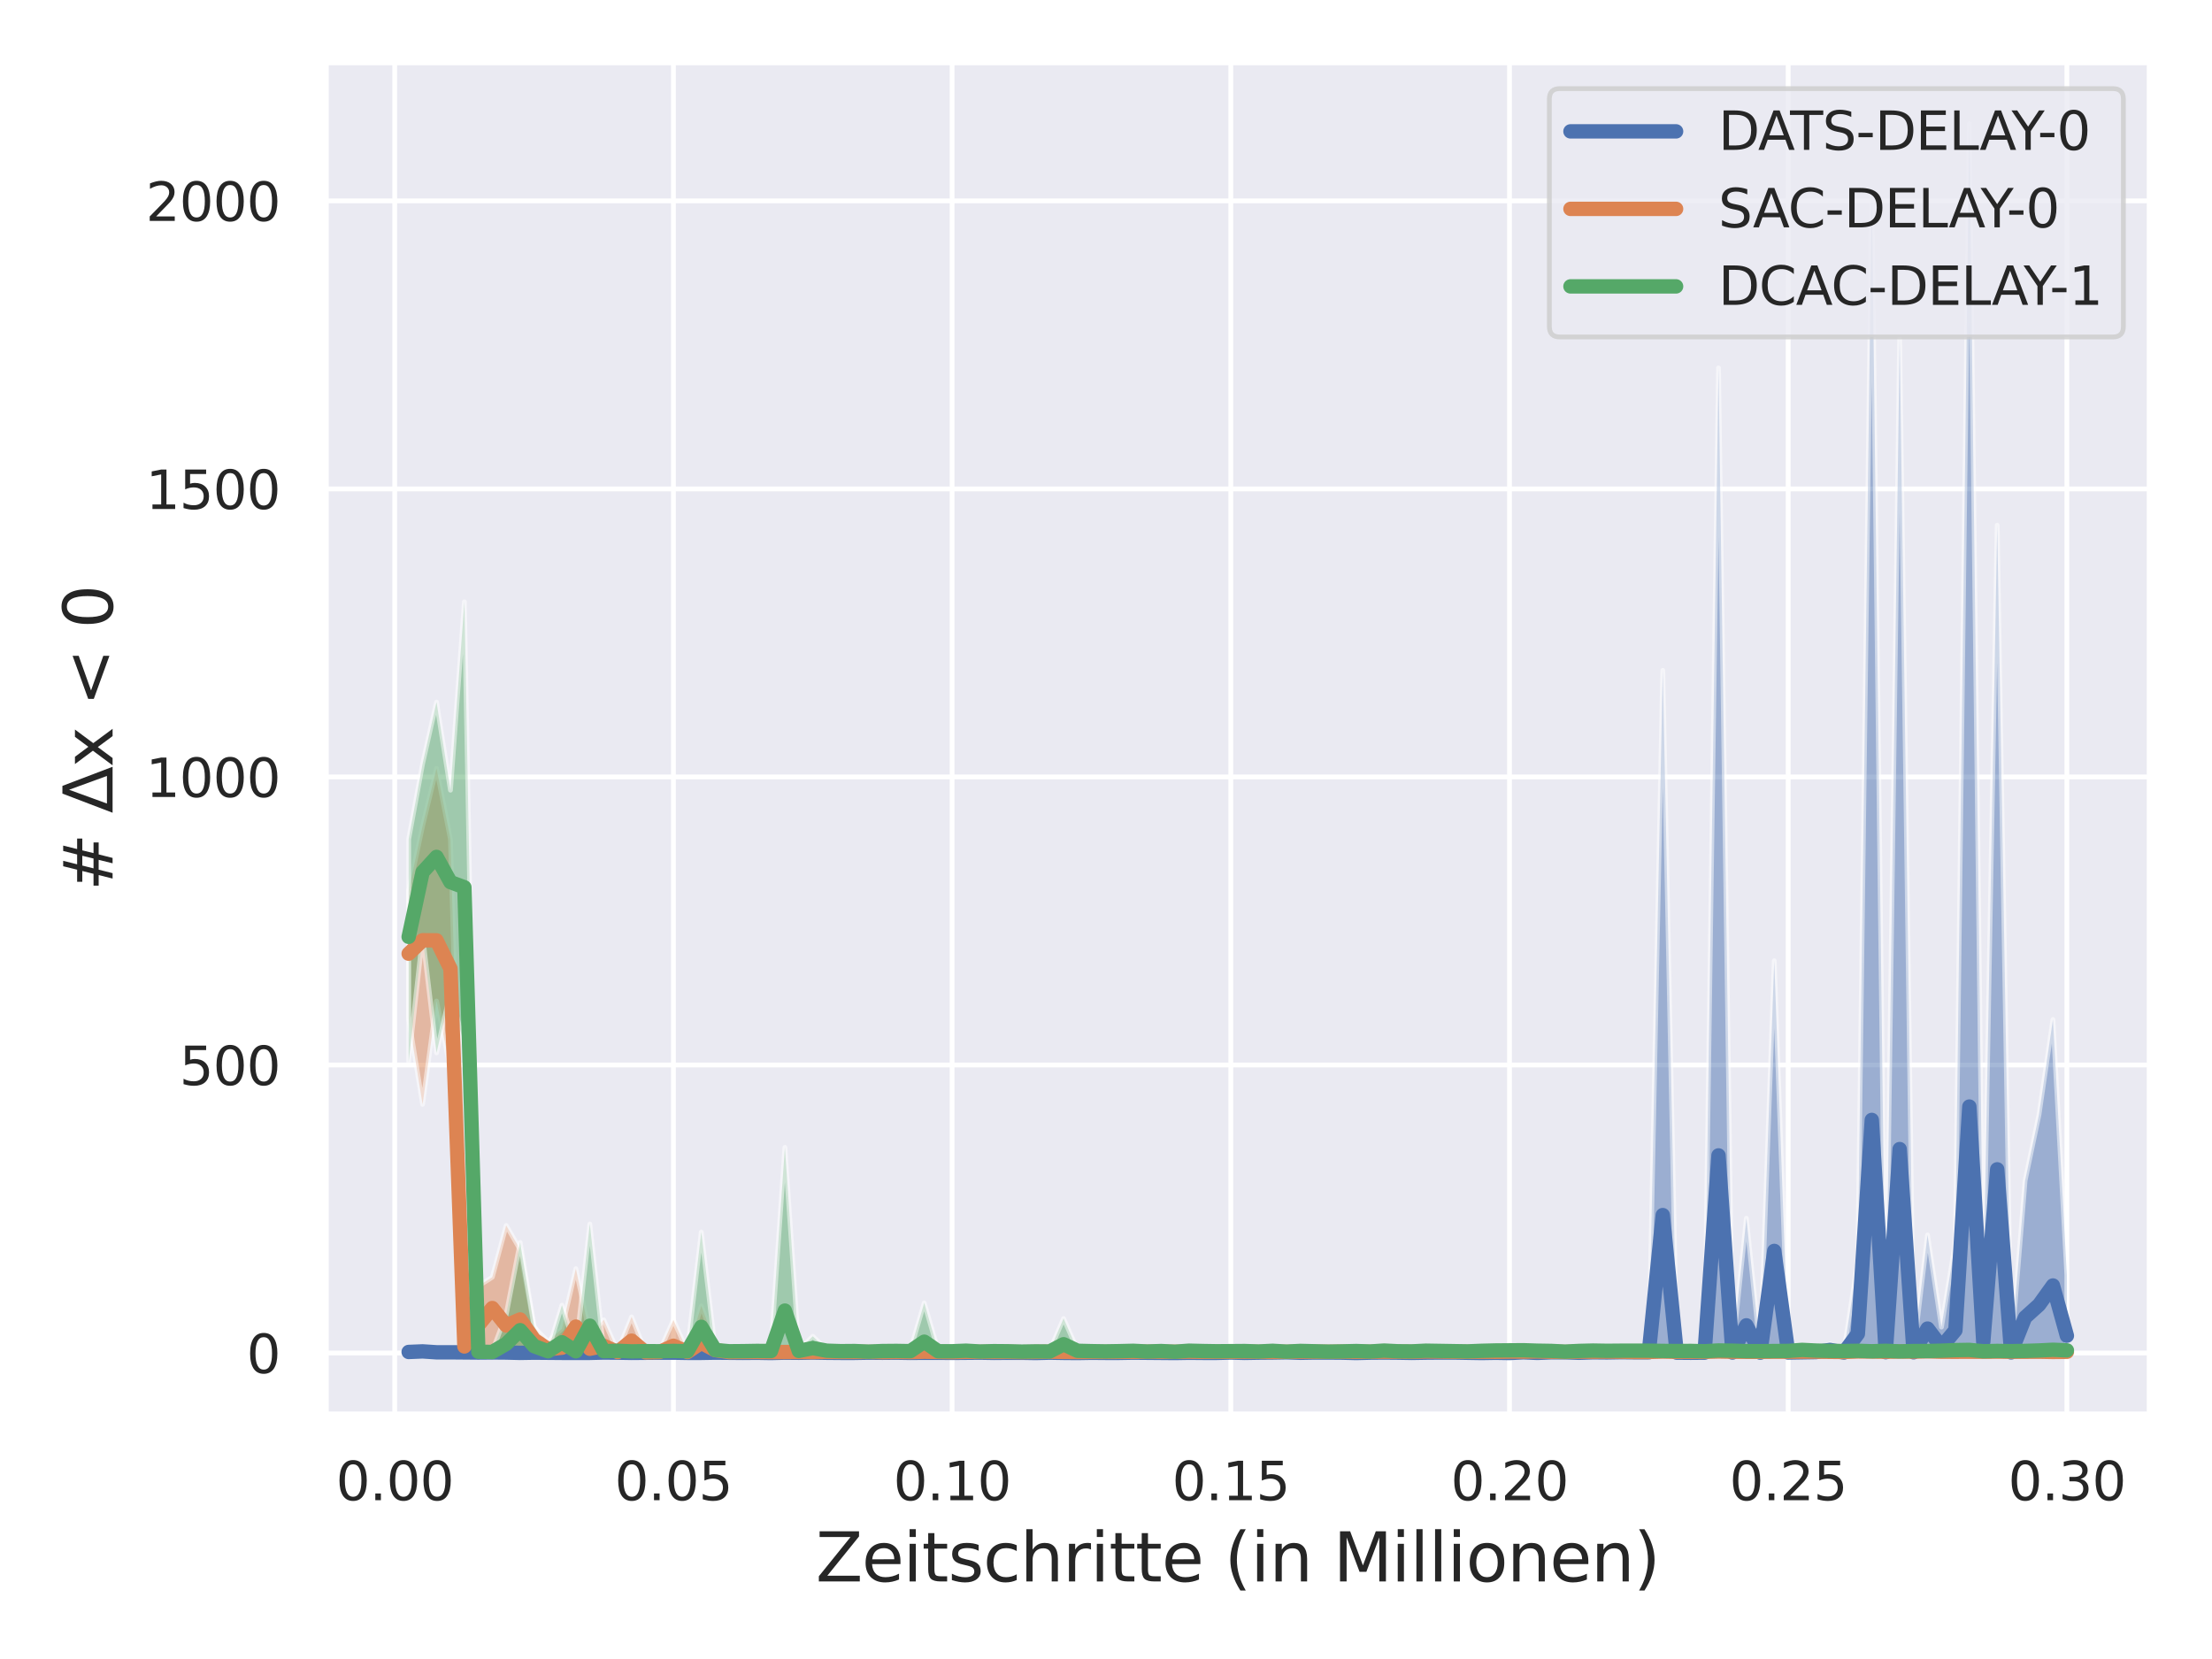 <?xml version="1.0" encoding="utf-8" standalone="no"?>
<!DOCTYPE svg PUBLIC "-//W3C//DTD SVG 1.1//EN"
  "http://www.w3.org/Graphics/SVG/1.1/DTD/svg11.dtd">
<svg xmlns:xlink="http://www.w3.org/1999/xlink" width="460.8pt" height="345.6pt" viewBox="0 0 460.8 345.6" xmlns="http://www.w3.org/2000/svg" version="1.1">
 <defs>
  <style type="text/css">*{stroke-linejoin: round; stroke-linecap: butt}</style>
 </defs>
 <g id="figure_1">
  <g id="patch_1">
   <path d="M 0 345.6 
L 460.8 345.6 
L 460.8 0 
L 0 0 
z
" style="fill: #ffffff"/>
  </g>
  <g id="axes_1">
   <g id="patch_2">
    <path d="M 67.86 294.66 
L 447.84 294.66 
L 447.84 12.96 
L 67.86 12.96 
z
" style="fill: #eaeaf2"/>
   </g>
   <g id="matplotlib.axis_1">
    <g id="xtick_1">
     <g id="line2d_1">
      <path d="M 82.229 294.66 
L 82.229 12.96 
" clip-path="url(#p20e4bd50a0)" style="fill: none; stroke: #ffffff; stroke-linecap: round"/>
     </g>
     <g id="text_1">
      <!-- 0.00 -->
      <g style="fill: #262626" transform="translate(69.983 312.518)scale(0.11 -0.11)">
       <defs>
        <path id="DejaVuSans-30" d="M 2034 4250 
Q 1547 4250 1301 3770 
Q 1056 3291 1056 2328 
Q 1056 1369 1301 889 
Q 1547 409 2034 409 
Q 2525 409 2770 889 
Q 3016 1369 3016 2328 
Q 3016 3291 2770 3770 
Q 2525 4250 2034 4250 
z
M 2034 4750 
Q 2819 4750 3233 4129 
Q 3647 3509 3647 2328 
Q 3647 1150 3233 529 
Q 2819 -91 2034 -91 
Q 1250 -91 836 529 
Q 422 1150 422 2328 
Q 422 3509 836 4129 
Q 1250 4750 2034 4750 
z
" transform="scale(0.016)"/>
        <path id="DejaVuSans-2e" d="M 684 794 
L 1344 794 
L 1344 0 
L 684 0 
L 684 794 
z
" transform="scale(0.016)"/>
       </defs>
       <use xlink:href="#DejaVuSans-30"/>
       <use xlink:href="#DejaVuSans-2e" x="63.623"/>
       <use xlink:href="#DejaVuSans-30" x="95.41"/>
       <use xlink:href="#DejaVuSans-30" x="159.033"/>
      </g>
     </g>
    </g>
    <g id="xtick_2">
     <g id="line2d_2">
      <path d="M 140.286 294.66 
L 140.286 12.96 
" clip-path="url(#p20e4bd50a0)" style="fill: none; stroke: #ffffff; stroke-linecap: round"/>
     </g>
     <g id="text_2">
      <!-- 0.05 -->
      <g style="fill: #262626" transform="translate(128.039 312.518)scale(0.11 -0.11)">
       <defs>
        <path id="DejaVuSans-35" d="M 691 4666 
L 3169 4666 
L 3169 4134 
L 1269 4134 
L 1269 2991 
Q 1406 3038 1543 3061 
Q 1681 3084 1819 3084 
Q 2600 3084 3056 2656 
Q 3513 2228 3513 1497 
Q 3513 744 3044 326 
Q 2575 -91 1722 -91 
Q 1428 -91 1123 -41 
Q 819 9 494 109 
L 494 744 
Q 775 591 1075 516 
Q 1375 441 1709 441 
Q 2250 441 2565 725 
Q 2881 1009 2881 1497 
Q 2881 1984 2565 2268 
Q 2250 2553 1709 2553 
Q 1456 2553 1204 2497 
Q 953 2441 691 2322 
L 691 4666 
z
" transform="scale(0.016)"/>
       </defs>
       <use xlink:href="#DejaVuSans-30"/>
       <use xlink:href="#DejaVuSans-2e" x="63.623"/>
       <use xlink:href="#DejaVuSans-30" x="95.41"/>
       <use xlink:href="#DejaVuSans-35" x="159.033"/>
      </g>
     </g>
    </g>
    <g id="xtick_3">
     <g id="line2d_3">
      <path d="M 198.342 294.66 
L 198.342 12.96 
" clip-path="url(#p20e4bd50a0)" style="fill: none; stroke: #ffffff; stroke-linecap: round"/>
     </g>
     <g id="text_3">
      <!-- 0.10 -->
      <g style="fill: #262626" transform="translate(186.096 312.518)scale(0.11 -0.11)">
       <defs>
        <path id="DejaVuSans-31" d="M 794 531 
L 1825 531 
L 1825 4091 
L 703 3866 
L 703 4441 
L 1819 4666 
L 2450 4666 
L 2450 531 
L 3481 531 
L 3481 0 
L 794 0 
L 794 531 
z
" transform="scale(0.016)"/>
       </defs>
       <use xlink:href="#DejaVuSans-30"/>
       <use xlink:href="#DejaVuSans-2e" x="63.623"/>
       <use xlink:href="#DejaVuSans-31" x="95.41"/>
       <use xlink:href="#DejaVuSans-30" x="159.033"/>
      </g>
     </g>
    </g>
    <g id="xtick_4">
     <g id="line2d_4">
      <path d="M 256.399 294.66 
L 256.399 12.96 
" clip-path="url(#p20e4bd50a0)" style="fill: none; stroke: #ffffff; stroke-linecap: round"/>
     </g>
     <g id="text_4">
      <!-- 0.15 -->
      <g style="fill: #262626" transform="translate(244.152 312.518)scale(0.11 -0.11)">
       <use xlink:href="#DejaVuSans-30"/>
       <use xlink:href="#DejaVuSans-2e" x="63.623"/>
       <use xlink:href="#DejaVuSans-31" x="95.41"/>
       <use xlink:href="#DejaVuSans-35" x="159.033"/>
      </g>
     </g>
    </g>
    <g id="xtick_5">
     <g id="line2d_5">
      <path d="M 314.455 294.66 
L 314.455 12.96 
" clip-path="url(#p20e4bd50a0)" style="fill: none; stroke: #ffffff; stroke-linecap: round"/>
     </g>
     <g id="text_5">
      <!-- 0.20 -->
      <g style="fill: #262626" transform="translate(302.209 312.518)scale(0.11 -0.11)">
       <defs>
        <path id="DejaVuSans-32" d="M 1228 531 
L 3431 531 
L 3431 0 
L 469 0 
L 469 531 
Q 828 903 1448 1529 
Q 2069 2156 2228 2338 
Q 2531 2678 2651 2914 
Q 2772 3150 2772 3378 
Q 2772 3750 2511 3984 
Q 2250 4219 1831 4219 
Q 1534 4219 1204 4116 
Q 875 4013 500 3803 
L 500 4441 
Q 881 4594 1212 4672 
Q 1544 4750 1819 4750 
Q 2544 4750 2975 4387 
Q 3406 4025 3406 3419 
Q 3406 3131 3298 2873 
Q 3191 2616 2906 2266 
Q 2828 2175 2409 1742 
Q 1991 1309 1228 531 
z
" transform="scale(0.016)"/>
       </defs>
       <use xlink:href="#DejaVuSans-30"/>
       <use xlink:href="#DejaVuSans-2e" x="63.623"/>
       <use xlink:href="#DejaVuSans-32" x="95.41"/>
       <use xlink:href="#DejaVuSans-30" x="159.033"/>
      </g>
     </g>
    </g>
    <g id="xtick_6">
     <g id="line2d_6">
      <path d="M 372.512 294.66 
L 372.512 12.96 
" clip-path="url(#p20e4bd50a0)" style="fill: none; stroke: #ffffff; stroke-linecap: round"/>
     </g>
     <g id="text_6">
      <!-- 0.25 -->
      <g style="fill: #262626" transform="translate(360.266 312.518)scale(0.11 -0.11)">
       <use xlink:href="#DejaVuSans-30"/>
       <use xlink:href="#DejaVuSans-2e" x="63.623"/>
       <use xlink:href="#DejaVuSans-32" x="95.41"/>
       <use xlink:href="#DejaVuSans-35" x="159.033"/>
      </g>
     </g>
    </g>
    <g id="xtick_7">
     <g id="line2d_7">
      <path d="M 430.568 294.66 
L 430.568 12.96 
" clip-path="url(#p20e4bd50a0)" style="fill: none; stroke: #ffffff; stroke-linecap: round"/>
     </g>
     <g id="text_7">
      <!-- 0.30 -->
      <g style="fill: #262626" transform="translate(418.322 312.518)scale(0.11 -0.11)">
       <defs>
        <path id="DejaVuSans-33" d="M 2597 2516 
Q 3050 2419 3304 2112 
Q 3559 1806 3559 1356 
Q 3559 666 3084 287 
Q 2609 -91 1734 -91 
Q 1441 -91 1130 -33 
Q 819 25 488 141 
L 488 750 
Q 750 597 1062 519 
Q 1375 441 1716 441 
Q 2309 441 2620 675 
Q 2931 909 2931 1356 
Q 2931 1769 2642 2001 
Q 2353 2234 1838 2234 
L 1294 2234 
L 1294 2753 
L 1863 2753 
Q 2328 2753 2575 2939 
Q 2822 3125 2822 3475 
Q 2822 3834 2567 4026 
Q 2313 4219 1838 4219 
Q 1578 4219 1281 4162 
Q 984 4106 628 3988 
L 628 4550 
Q 988 4650 1302 4700 
Q 1616 4750 1894 4750 
Q 2613 4750 3031 4423 
Q 3450 4097 3450 3541 
Q 3450 3153 3228 2886 
Q 3006 2619 2597 2516 
z
" transform="scale(0.016)"/>
       </defs>
       <use xlink:href="#DejaVuSans-30"/>
       <use xlink:href="#DejaVuSans-2e" x="63.623"/>
       <use xlink:href="#DejaVuSans-33" x="95.41"/>
       <use xlink:href="#DejaVuSans-30" x="159.033"/>
      </g>
     </g>
    </g>
    <g id="text_8">
     <!-- Zeitschritte (in Millionen) -->
     <g style="fill: #262626" transform="translate(169.935 329.444)scale(0.14 -0.14)">
      <defs>
       <path id="DejaVuSans-5a" d="M 359 4666 
L 4025 4666 
L 4025 4184 
L 1075 531 
L 4097 531 
L 4097 0 
L 288 0 
L 288 481 
L 3238 4134 
L 359 4134 
L 359 4666 
z
" transform="scale(0.016)"/>
       <path id="DejaVuSans-65" d="M 3597 1894 
L 3597 1613 
L 953 1613 
Q 991 1019 1311 708 
Q 1631 397 2203 397 
Q 2534 397 2845 478 
Q 3156 559 3463 722 
L 3463 178 
Q 3153 47 2828 -22 
Q 2503 -91 2169 -91 
Q 1331 -91 842 396 
Q 353 884 353 1716 
Q 353 2575 817 3079 
Q 1281 3584 2069 3584 
Q 2775 3584 3186 3129 
Q 3597 2675 3597 1894 
z
M 3022 2063 
Q 3016 2534 2758 2815 
Q 2500 3097 2075 3097 
Q 1594 3097 1305 2825 
Q 1016 2553 972 2059 
L 3022 2063 
z
" transform="scale(0.016)"/>
       <path id="DejaVuSans-69" d="M 603 3500 
L 1178 3500 
L 1178 0 
L 603 0 
L 603 3500 
z
M 603 4863 
L 1178 4863 
L 1178 4134 
L 603 4134 
L 603 4863 
z
" transform="scale(0.016)"/>
       <path id="DejaVuSans-74" d="M 1172 4494 
L 1172 3500 
L 2356 3500 
L 2356 3053 
L 1172 3053 
L 1172 1153 
Q 1172 725 1289 603 
Q 1406 481 1766 481 
L 2356 481 
L 2356 0 
L 1766 0 
Q 1100 0 847 248 
Q 594 497 594 1153 
L 594 3053 
L 172 3053 
L 172 3500 
L 594 3500 
L 594 4494 
L 1172 4494 
z
" transform="scale(0.016)"/>
       <path id="DejaVuSans-73" d="M 2834 3397 
L 2834 2853 
Q 2591 2978 2328 3040 
Q 2066 3103 1784 3103 
Q 1356 3103 1142 2972 
Q 928 2841 928 2578 
Q 928 2378 1081 2264 
Q 1234 2150 1697 2047 
L 1894 2003 
Q 2506 1872 2764 1633 
Q 3022 1394 3022 966 
Q 3022 478 2636 193 
Q 2250 -91 1575 -91 
Q 1294 -91 989 -36 
Q 684 19 347 128 
L 347 722 
Q 666 556 975 473 
Q 1284 391 1588 391 
Q 1994 391 2212 530 
Q 2431 669 2431 922 
Q 2431 1156 2273 1281 
Q 2116 1406 1581 1522 
L 1381 1569 
Q 847 1681 609 1914 
Q 372 2147 372 2553 
Q 372 3047 722 3315 
Q 1072 3584 1716 3584 
Q 2034 3584 2315 3537 
Q 2597 3491 2834 3397 
z
" transform="scale(0.016)"/>
       <path id="DejaVuSans-63" d="M 3122 3366 
L 3122 2828 
Q 2878 2963 2633 3030 
Q 2388 3097 2138 3097 
Q 1578 3097 1268 2742 
Q 959 2388 959 1747 
Q 959 1106 1268 751 
Q 1578 397 2138 397 
Q 2388 397 2633 464 
Q 2878 531 3122 666 
L 3122 134 
Q 2881 22 2623 -34 
Q 2366 -91 2075 -91 
Q 1284 -91 818 406 
Q 353 903 353 1747 
Q 353 2603 823 3093 
Q 1294 3584 2113 3584 
Q 2378 3584 2631 3529 
Q 2884 3475 3122 3366 
z
" transform="scale(0.016)"/>
       <path id="DejaVuSans-68" d="M 3513 2113 
L 3513 0 
L 2938 0 
L 2938 2094 
Q 2938 2591 2744 2837 
Q 2550 3084 2163 3084 
Q 1697 3084 1428 2787 
Q 1159 2491 1159 1978 
L 1159 0 
L 581 0 
L 581 4863 
L 1159 4863 
L 1159 2956 
Q 1366 3272 1645 3428 
Q 1925 3584 2291 3584 
Q 2894 3584 3203 3211 
Q 3513 2838 3513 2113 
z
" transform="scale(0.016)"/>
       <path id="DejaVuSans-72" d="M 2631 2963 
Q 2534 3019 2420 3045 
Q 2306 3072 2169 3072 
Q 1681 3072 1420 2755 
Q 1159 2438 1159 1844 
L 1159 0 
L 581 0 
L 581 3500 
L 1159 3500 
L 1159 2956 
Q 1341 3275 1631 3429 
Q 1922 3584 2338 3584 
Q 2397 3584 2469 3576 
Q 2541 3569 2628 3553 
L 2631 2963 
z
" transform="scale(0.016)"/>
       <path id="DejaVuSans-20" transform="scale(0.016)"/>
       <path id="DejaVuSans-28" d="M 1984 4856 
Q 1566 4138 1362 3434 
Q 1159 2731 1159 2009 
Q 1159 1288 1364 580 
Q 1569 -128 1984 -844 
L 1484 -844 
Q 1016 -109 783 600 
Q 550 1309 550 2009 
Q 550 2706 781 3412 
Q 1013 4119 1484 4856 
L 1984 4856 
z
" transform="scale(0.016)"/>
       <path id="DejaVuSans-6e" d="M 3513 2113 
L 3513 0 
L 2938 0 
L 2938 2094 
Q 2938 2591 2744 2837 
Q 2550 3084 2163 3084 
Q 1697 3084 1428 2787 
Q 1159 2491 1159 1978 
L 1159 0 
L 581 0 
L 581 3500 
L 1159 3500 
L 1159 2956 
Q 1366 3272 1645 3428 
Q 1925 3584 2291 3584 
Q 2894 3584 3203 3211 
Q 3513 2838 3513 2113 
z
" transform="scale(0.016)"/>
       <path id="DejaVuSans-4d" d="M 628 4666 
L 1569 4666 
L 2759 1491 
L 3956 4666 
L 4897 4666 
L 4897 0 
L 4281 0 
L 4281 4097 
L 3078 897 
L 2444 897 
L 1241 4097 
L 1241 0 
L 628 0 
L 628 4666 
z
" transform="scale(0.016)"/>
       <path id="DejaVuSans-6c" d="M 603 4863 
L 1178 4863 
L 1178 0 
L 603 0 
L 603 4863 
z
" transform="scale(0.016)"/>
       <path id="DejaVuSans-6f" d="M 1959 3097 
Q 1497 3097 1228 2736 
Q 959 2375 959 1747 
Q 959 1119 1226 758 
Q 1494 397 1959 397 
Q 2419 397 2687 759 
Q 2956 1122 2956 1747 
Q 2956 2369 2687 2733 
Q 2419 3097 1959 3097 
z
M 1959 3584 
Q 2709 3584 3137 3096 
Q 3566 2609 3566 1747 
Q 3566 888 3137 398 
Q 2709 -91 1959 -91 
Q 1206 -91 779 398 
Q 353 888 353 1747 
Q 353 2609 779 3096 
Q 1206 3584 1959 3584 
z
" transform="scale(0.016)"/>
       <path id="DejaVuSans-29" d="M 513 4856 
L 1013 4856 
Q 1481 4119 1714 3412 
Q 1947 2706 1947 2009 
Q 1947 1309 1714 600 
Q 1481 -109 1013 -844 
L 513 -844 
Q 928 -128 1133 580 
Q 1338 1288 1338 2009 
Q 1338 2731 1133 3434 
Q 928 4138 513 4856 
z
" transform="scale(0.016)"/>
      </defs>
      <use xlink:href="#DejaVuSans-5a"/>
      <use xlink:href="#DejaVuSans-65" x="68.506"/>
      <use xlink:href="#DejaVuSans-69" x="130.029"/>
      <use xlink:href="#DejaVuSans-74" x="157.812"/>
      <use xlink:href="#DejaVuSans-73" x="197.021"/>
      <use xlink:href="#DejaVuSans-63" x="249.121"/>
      <use xlink:href="#DejaVuSans-68" x="304.102"/>
      <use xlink:href="#DejaVuSans-72" x="367.48"/>
      <use xlink:href="#DejaVuSans-69" x="408.594"/>
      <use xlink:href="#DejaVuSans-74" x="436.377"/>
      <use xlink:href="#DejaVuSans-74" x="475.586"/>
      <use xlink:href="#DejaVuSans-65" x="514.795"/>
      <use xlink:href="#DejaVuSans-20" x="576.318"/>
      <use xlink:href="#DejaVuSans-28" x="608.105"/>
      <use xlink:href="#DejaVuSans-69" x="647.119"/>
      <use xlink:href="#DejaVuSans-6e" x="674.902"/>
      <use xlink:href="#DejaVuSans-20" x="738.281"/>
      <use xlink:href="#DejaVuSans-4d" x="770.068"/>
      <use xlink:href="#DejaVuSans-69" x="856.348"/>
      <use xlink:href="#DejaVuSans-6c" x="884.131"/>
      <use xlink:href="#DejaVuSans-6c" x="911.914"/>
      <use xlink:href="#DejaVuSans-69" x="939.697"/>
      <use xlink:href="#DejaVuSans-6f" x="967.48"/>
      <use xlink:href="#DejaVuSans-6e" x="1028.662"/>
      <use xlink:href="#DejaVuSans-65" x="1092.041"/>
      <use xlink:href="#DejaVuSans-6e" x="1153.564"/>
      <use xlink:href="#DejaVuSans-29" x="1216.943"/>
     </g>
    </g>
   </g>
   <g id="matplotlib.axis_2">
    <g id="ytick_1">
     <g id="line2d_8">
      <path d="M 67.86 281.855 
L 447.84 281.855 
" clip-path="url(#p20e4bd50a0)" style="fill: none; stroke: #ffffff; stroke-linecap: round"/>
     </g>
     <g id="text_9">
      <!-- 0 -->
      <g style="fill: #262626" transform="translate(51.361 286.035)scale(0.11 -0.11)">
       <use xlink:href="#DejaVuSans-30"/>
      </g>
     </g>
    </g>
    <g id="ytick_2">
     <g id="line2d_9">
      <path d="M 67.86 221.853 
L 447.84 221.853 
" clip-path="url(#p20e4bd50a0)" style="fill: none; stroke: #ffffff; stroke-linecap: round"/>
     </g>
     <g id="text_10">
      <!-- 500 -->
      <g style="fill: #262626" transform="translate(37.364 226.032)scale(0.11 -0.11)">
       <use xlink:href="#DejaVuSans-35"/>
       <use xlink:href="#DejaVuSans-30" x="63.623"/>
       <use xlink:href="#DejaVuSans-30" x="127.246"/>
      </g>
     </g>
    </g>
    <g id="ytick_3">
     <g id="line2d_10">
      <path d="M 67.86 161.85 
L 447.84 161.85 
" clip-path="url(#p20e4bd50a0)" style="fill: none; stroke: #ffffff; stroke-linecap: round"/>
     </g>
     <g id="text_11">
      <!-- 1000 -->
      <g style="fill: #262626" transform="translate(30.365 166.029)scale(0.11 -0.11)">
       <use xlink:href="#DejaVuSans-31"/>
       <use xlink:href="#DejaVuSans-30" x="63.623"/>
       <use xlink:href="#DejaVuSans-30" x="127.246"/>
       <use xlink:href="#DejaVuSans-30" x="190.869"/>
      </g>
     </g>
    </g>
    <g id="ytick_4">
     <g id="line2d_11">
      <path d="M 67.86 101.848 
L 447.84 101.848 
" clip-path="url(#p20e4bd50a0)" style="fill: none; stroke: #ffffff; stroke-linecap: round"/>
     </g>
     <g id="text_12">
      <!-- 1500 -->
      <g style="fill: #262626" transform="translate(30.365 106.027)scale(0.11 -0.11)">
       <use xlink:href="#DejaVuSans-31"/>
       <use xlink:href="#DejaVuSans-35" x="63.623"/>
       <use xlink:href="#DejaVuSans-30" x="127.246"/>
       <use xlink:href="#DejaVuSans-30" x="190.869"/>
      </g>
     </g>
    </g>
    <g id="ytick_5">
     <g id="line2d_12">
      <path d="M 67.86 41.845 
L 447.84 41.845 
" clip-path="url(#p20e4bd50a0)" style="fill: none; stroke: #ffffff; stroke-linecap: round"/>
     </g>
     <g id="text_13">
      <!-- 2000 -->
      <g style="fill: #262626" transform="translate(30.365 46.024)scale(0.11 -0.11)">
       <use xlink:href="#DejaVuSans-32"/>
       <use xlink:href="#DejaVuSans-30" x="63.623"/>
       <use xlink:href="#DejaVuSans-30" x="127.246"/>
       <use xlink:href="#DejaVuSans-30" x="190.869"/>
      </g>
     </g>
    </g>
    <g id="text_14">
     <!-- # Δx &lt; 0 -->
     <g style="fill: #262626" transform="translate(23.453 185.601)rotate(-90)scale(0.14 -0.14)">
      <defs>
       <path id="DejaVuSans-23" d="M 3272 2816 
L 2363 2816 
L 2100 1772 
L 3016 1772 
L 3272 2816 
z
M 2803 4594 
L 2478 3297 
L 3391 3297 
L 3719 4594 
L 4219 4594 
L 3897 3297 
L 4872 3297 
L 4872 2816 
L 3775 2816 
L 3519 1772 
L 4513 1772 
L 4513 1294 
L 3397 1294 
L 3072 0 
L 2572 0 
L 2894 1294 
L 1978 1294 
L 1656 0 
L 1153 0 
L 1478 1294 
L 494 1294 
L 494 1772 
L 1594 1772 
L 1856 2816 
L 850 2816 
L 850 3297 
L 1978 3297 
L 2297 4594 
L 2803 4594 
z
" transform="scale(0.016)"/>
       <path id="DejaVuSans-394" d="M 2188 4044 
L 906 525 
L 3472 525 
L 2188 4044 
z
M 50 0 
L 1831 4666 
L 2547 4666 
L 4325 0 
L 50 0 
z
" transform="scale(0.016)"/>
       <path id="DejaVuSans-78" d="M 3513 3500 
L 2247 1797 
L 3578 0 
L 2900 0 
L 1881 1375 
L 863 0 
L 184 0 
L 1544 1831 
L 300 3500 
L 978 3500 
L 1906 2253 
L 2834 3500 
L 3513 3500 
z
" transform="scale(0.016)"/>
       <path id="DejaVuSans-3c" d="M 4684 3150 
L 1459 2003 
L 4684 863 
L 4684 294 
L 678 1747 
L 678 2266 
L 4684 3719 
L 4684 3150 
z
" transform="scale(0.016)"/>
      </defs>
      <use xlink:href="#DejaVuSans-23"/>
      <use xlink:href="#DejaVuSans-20" x="83.789"/>
      <use xlink:href="#DejaVuSans-394" x="115.576"/>
      <use xlink:href="#DejaVuSans-78" x="183.984"/>
      <use xlink:href="#DejaVuSans-20" x="243.164"/>
      <use xlink:href="#DejaVuSans-3c" x="274.951"/>
      <use xlink:href="#DejaVuSans-20" x="358.74"/>
      <use xlink:href="#DejaVuSans-30" x="390.527"/>
     </g>
    </g>
   </g>
   <g id="PolyCollection_1">
    <defs>
     <path id="m2bf9648552" d="M 85.132 -63.865 
L 85.132 -63.985 
L 88.035 -64.105 
L 90.937 -64.105 
L 93.84 -63.985 
L 96.743 -63.865 
L 99.646 -63.865 
L 102.549 -63.985 
L 105.452 -63.865 
L 108.354 -63.865 
L 111.257 -63.865 
L 114.16 -63.865 
L 117.063 -63.865 
L 119.966 -63.865 
L 122.869 -63.865 
L 125.771 -63.865 
L 128.674 -63.865 
L 131.577 -63.865 
L 134.48 -63.865 
L 137.383 -63.985 
L 140.286 -63.985 
L 143.188 -63.865 
L 146.091 -63.865 
L 148.994 -63.985 
L 151.897 -63.865 
L 154.8 -63.865 
L 157.702 -63.865 
L 160.605 -63.745 
L 163.508 -63.865 
L 166.411 -63.985 
L 169.314 -63.985 
L 172.217 -63.865 
L 175.119 -63.865 
L 178.022 -63.865 
L 180.925 -63.865 
L 183.828 -63.865 
L 186.731 -63.865 
L 189.634 -63.865 
L 192.536 -63.865 
L 195.439 -63.865 
L 198.342 -63.865 
L 201.245 -63.865 
L 204.148 -63.865 
L 207.051 -63.865 
L 209.953 -63.865 
L 212.856 -63.985 
L 215.759 -63.745 
L 218.662 -63.865 
L 221.565 -63.865 
L 224.467 -63.745 
L 227.37 -63.865 
L 230.273 -63.865 
L 233.176 -63.865 
L 236.079 -63.985 
L 238.982 -63.985 
L 241.884 -63.865 
L 244.787 -63.745 
L 247.69 -63.865 
L 250.593 -63.865 
L 253.496 -63.865 
L 256.399 -63.865 
L 259.301 -63.865 
L 262.204 -63.985 
L 265.107 -64.225 
L 268.01 -63.985 
L 270.913 -63.985 
L 273.816 -63.865 
L 276.718 -64.105 
L 279.621 -63.985 
L 282.524 -63.745 
L 285.427 -63.985 
L 288.33 -63.985 
L 291.233 -63.985 
L 294.135 -63.865 
L 297.038 -63.985 
L 299.941 -63.865 
L 302.844 -64.105 
L 305.747 -63.865 
L 308.649 -63.745 
L 311.552 -63.865 
L 314.455 -63.745 
L 317.358 -64.105 
L 320.261 -63.865 
L 323.164 -64.225 
L 326.066 -64.105 
L 328.969 -63.865 
L 331.872 -64.345 
L 334.775 -64.225 
L 337.678 -64.225 
L 340.581 -64.345 
L 343.483 -63.985 
L 346.386 -205.951 
L 349.289 -63.865 
L 352.192 -63.865 
L 355.095 -64.105 
L 357.998 -268.953 
L 360.9 -63.985 
L 363.803 -91.826 
L 366.706 -63.985 
L 369.609 -145.468 
L 372.512 -63.985 
L 375.414 -64.105 
L 378.317 -64.345 
L 381.22 -65.665 
L 384.123 -64.105 
L 387.026 -83.065 
L 389.929 -305.795 
L 392.831 -64.105 
L 395.734 -275.194 
L 398.637 -63.985 
L 401.54 -88.346 
L 404.443 -69.145 
L 407.346 -86.906 
L 410.248 -319.835 
L 413.151 -74.665 
L 416.054 -236.192 
L 418.957 -64.105 
L 421.86 -99.626 
L 424.763 -113.427 
L 427.665 -133.228 
L 430.568 -79.945 
L 430.568 -63.745 
L 430.568 -63.745 
L 427.665 -63.745 
L 424.763 -63.745 
L 421.86 -63.865 
L 418.957 -63.745 
L 416.054 -63.865 
L 413.151 -63.865 
L 410.248 -63.745 
L 407.346 -63.745 
L 404.443 -63.865 
L 401.54 -63.745 
L 398.637 -63.865 
L 395.734 -63.745 
L 392.831 -63.745 
L 389.929 -63.865 
L 387.026 -63.745 
L 384.123 -63.745 
L 381.22 -63.745 
L 378.317 -63.745 
L 375.414 -63.745 
L 372.512 -63.745 
L 369.609 -63.745 
L 366.706 -63.745 
L 363.803 -63.745 
L 360.9 -63.745 
L 357.998 -63.865 
L 355.095 -63.745 
L 352.192 -63.745 
L 349.289 -63.745 
L 346.386 -63.745 
L 343.483 -63.865 
L 340.581 -63.745 
L 337.678 -63.745 
L 334.775 -63.745 
L 331.872 -63.745 
L 328.969 -63.745 
L 326.066 -63.745 
L 323.164 -63.745 
L 320.261 -63.745 
L 317.358 -63.745 
L 314.455 -63.745 
L 311.552 -63.745 
L 308.649 -63.745 
L 305.747 -63.745 
L 302.844 -63.745 
L 299.941 -63.745 
L 297.038 -63.745 
L 294.135 -63.745 
L 291.233 -63.745 
L 288.33 -63.745 
L 285.427 -63.745 
L 282.524 -63.745 
L 279.621 -63.745 
L 276.718 -63.745 
L 273.816 -63.745 
L 270.913 -63.745 
L 268.01 -63.745 
L 265.107 -63.745 
L 262.204 -63.745 
L 259.301 -63.745 
L 256.399 -63.745 
L 253.496 -63.745 
L 250.593 -63.745 
L 247.69 -63.745 
L 244.787 -63.745 
L 241.884 -63.745 
L 238.982 -63.745 
L 236.079 -63.745 
L 233.176 -63.745 
L 230.273 -63.745 
L 227.37 -63.745 
L 224.467 -63.745 
L 221.565 -63.745 
L 218.662 -63.745 
L 215.759 -63.745 
L 212.856 -63.745 
L 209.953 -63.745 
L 207.051 -63.745 
L 204.148 -63.745 
L 201.245 -63.745 
L 198.342 -63.745 
L 195.439 -63.745 
L 192.536 -63.745 
L 189.634 -63.745 
L 186.731 -63.745 
L 183.828 -63.745 
L 180.925 -63.745 
L 178.022 -63.745 
L 175.119 -63.745 
L 172.217 -63.745 
L 169.314 -63.745 
L 166.411 -63.745 
L 163.508 -63.745 
L 160.605 -63.745 
L 157.702 -63.745 
L 154.8 -63.745 
L 151.897 -63.745 
L 148.994 -63.745 
L 146.091 -63.745 
L 143.188 -63.745 
L 140.286 -63.745 
L 137.383 -63.745 
L 134.48 -63.745 
L 131.577 -63.745 
L 128.674 -63.745 
L 125.771 -63.745 
L 122.869 -63.745 
L 119.966 -63.745 
L 117.063 -63.745 
L 114.16 -63.745 
L 111.257 -63.745 
L 108.354 -63.745 
L 105.452 -63.745 
L 102.549 -63.745 
L 99.646 -63.745 
L 96.743 -63.865 
L 93.84 -63.745 
L 90.937 -63.745 
L 88.035 -63.985 
L 85.132 -63.865 
z
" style="stroke: #ffffff; stroke-opacity: 0.5"/>
    </defs>
    <g clip-path="url(#p20e4bd50a0)">
     <use xlink:href="#m2bf9648552" x="0" y="345.6" style="fill: #4c72b0; fill-opacity: 0.5; stroke: #ffffff; stroke-opacity: 0.5"/>
    </g>
   </g>
   <g id="PolyCollection_2">
    <defs>
     <path id="m56ff7e0bfa" d="M 85.132 -133.468 
L 85.132 -160.037 
L 88.035 -173.573 
L 90.937 -185.526 
L 93.84 -170.789 
L 96.743 -70.489 
L 99.646 -77.689 
L 102.549 -79.537 
L 105.452 -90.314 
L 108.354 -85.297 
L 111.257 -69.121 
L 114.16 -66.145 
L 117.063 -68.809 
L 119.966 -81.313 
L 122.869 -67.537 
L 125.771 -70.657 
L 128.674 -64.105 
L 131.577 -71.281 
L 134.48 -63.985 
L 137.383 -64.129 
L 140.286 -70.633 
L 143.188 -64.153 
L 146.091 -73.561 
L 148.994 -65.833 
L 151.897 -63.985 
L 154.8 -64.009 
L 157.702 -63.985 
L 160.605 -64.009 
L 163.508 -63.961 
L 166.411 -64.009 
L 169.314 -63.937 
L 172.217 -64.033 
L 175.119 -64.033 
L 178.022 -64.009 
L 180.925 -64.033 
L 183.828 -64.009 
L 186.731 -64.009 
L 189.634 -64.009 
L 192.536 -64.129 
L 195.439 -64.009 
L 198.342 -63.961 
L 201.245 -64.105 
L 204.148 -64.057 
L 207.051 -64.009 
L 209.953 -64.081 
L 212.856 -64.033 
L 215.759 -64.057 
L 218.662 -64.105 
L 221.565 -63.985 
L 224.467 -64.057 
L 227.37 -64.057 
L 230.273 -64.009 
L 233.176 -64.009 
L 236.079 -64.057 
L 238.982 -64.033 
L 241.884 -64.057 
L 244.787 -64.057 
L 247.69 -64.057 
L 250.593 -64.033 
L 253.496 -64.081 
L 256.399 -64.033 
L 259.301 -64.033 
L 262.204 -64.009 
L 265.107 -64.033 
L 268.01 -64.033 
L 270.913 -64.057 
L 273.816 -64.081 
L 276.718 -64.033 
L 279.621 -64.081 
L 282.524 -64.033 
L 285.427 -64.057 
L 288.33 -64.057 
L 291.233 -64.081 
L 294.135 -64.033 
L 297.038 -64.081 
L 299.941 -64.153 
L 302.844 -64.009 
L 305.747 -64.033 
L 308.649 -64.033 
L 311.552 -64.057 
L 314.455 -64.081 
L 317.358 -64.081 
L 320.261 -64.081 
L 323.164 -64.081 
L 326.066 -64.057 
L 328.969 -64.105 
L 331.872 -64.057 
L 334.775 -64.153 
L 337.678 -64.057 
L 340.581 -63.985 
L 343.483 -64.033 
L 346.386 -64.153 
L 349.289 -64.105 
L 352.192 -64.081 
L 355.095 -64.033 
L 357.998 -64.177 
L 360.9 -64.057 
L 363.803 -64.057 
L 366.706 -64.033 
L 369.609 -64.033 
L 372.512 -64.105 
L 375.414 -64.081 
L 378.317 -64.105 
L 381.22 -64.033 
L 384.123 -63.961 
L 387.026 -64.129 
L 389.929 -64.105 
L 392.831 -64.057 
L 395.734 -64.081 
L 398.637 -64.129 
L 401.54 -64.129 
L 404.443 -64.105 
L 407.346 -64.081 
L 410.248 -64.033 
L 413.151 -64.057 
L 416.054 -64.129 
L 418.957 -64.081 
L 421.86 -64.033 
L 424.763 -64.081 
L 427.665 -64.009 
L 430.568 -64.057 
L 430.568 -63.913 
L 430.568 -63.913 
L 427.665 -63.913 
L 424.763 -63.961 
L 421.86 -63.961 
L 418.957 -63.937 
L 416.054 -63.937 
L 413.151 -63.961 
L 410.248 -63.961 
L 407.346 -63.937 
L 404.443 -63.961 
L 401.54 -64.009 
L 398.637 -63.961 
L 395.734 -64.009 
L 392.831 -63.937 
L 389.929 -63.961 
L 387.026 -64.009 
L 384.123 -63.937 
L 381.22 -63.889 
L 378.317 -63.913 
L 375.414 -63.961 
L 372.512 -63.937 
L 369.609 -63.985 
L 366.706 -63.913 
L 363.803 -63.961 
L 360.9 -63.961 
L 357.998 -63.913 
L 355.095 -63.937 
L 352.192 -63.961 
L 349.289 -63.937 
L 346.386 -63.985 
L 343.483 -63.889 
L 340.581 -63.889 
L 337.678 -63.937 
L 334.775 -63.937 
L 331.872 -63.961 
L 328.969 -63.937 
L 326.066 -63.913 
L 323.164 -63.961 
L 320.261 -64.033 
L 317.358 -63.961 
L 314.455 -63.985 
L 311.552 -63.913 
L 308.649 -63.961 
L 305.747 -63.937 
L 302.844 -63.961 
L 299.941 -63.985 
L 297.038 -64.009 
L 294.135 -63.913 
L 291.233 -63.913 
L 288.33 -63.985 
L 285.427 -63.961 
L 282.524 -63.913 
L 279.621 -63.937 
L 276.718 -63.961 
L 273.816 -63.985 
L 270.913 -63.913 
L 268.01 -63.937 
L 265.107 -63.913 
L 262.204 -63.889 
L 259.301 -63.985 
L 256.399 -63.913 
L 253.496 -63.889 
L 250.593 -63.913 
L 247.69 -63.961 
L 244.787 -63.913 
L 241.884 -63.913 
L 238.982 -63.985 
L 236.079 -63.889 
L 233.176 -63.961 
L 230.273 -63.913 
L 227.37 -63.913 
L 224.467 -63.865 
L 221.565 -63.937 
L 218.662 -63.889 
L 215.759 -63.937 
L 212.856 -63.865 
L 209.953 -63.913 
L 207.051 -63.937 
L 204.148 -63.913 
L 201.245 -63.889 
L 198.342 -63.889 
L 195.439 -63.913 
L 192.536 -63.913 
L 189.634 -63.889 
L 186.731 -63.865 
L 183.828 -63.841 
L 180.925 -63.889 
L 178.022 -63.913 
L 175.119 -63.913 
L 172.217 -63.913 
L 169.314 -63.937 
L 166.411 -63.889 
L 163.508 -63.889 
L 160.605 -63.889 
L 157.702 -63.937 
L 154.8 -63.913 
L 151.897 -63.817 
L 148.994 -63.865 
L 146.091 -63.889 
L 143.188 -63.841 
L 140.286 -63.841 
L 137.383 -63.793 
L 134.48 -63.817 
L 131.577 -63.961 
L 128.674 -63.865 
L 125.771 -63.745 
L 122.869 -63.841 
L 119.966 -63.817 
L 117.063 -63.769 
L 114.16 -63.745 
L 111.257 -63.817 
L 108.354 -63.793 
L 105.452 -63.745 
L 102.549 -63.769 
L 99.646 -63.745 
L 96.743 -63.745 
L 93.84 -122.835 
L 90.937 -137.068 
L 88.035 -115.539 
L 85.132 -133.468 
z
" style="stroke: #ffffff; stroke-opacity: 0.5"/>
    </defs>
    <g clip-path="url(#p20e4bd50a0)">
     <use xlink:href="#m56ff7e0bfa" x="0" y="345.6" style="fill: #dd8452; fill-opacity: 0.5; stroke: #ffffff; stroke-opacity: 0.5"/>
    </g>
   </g>
   <g id="PolyCollection_3">
    <defs>
     <path id="mf32edf39d2" d="M 85.132 -124.467 
L 85.132 -170.789 
L 88.035 -186.51 
L 90.937 -199.35 
L 93.84 -180.99 
L 96.743 -220.231 
L 99.646 -64.105 
L 102.549 -64.105 
L 105.452 -71.785 
L 108.354 -86.786 
L 111.257 -69.385 
L 114.16 -64.225 
L 117.063 -73.705 
L 119.966 -64.345 
L 122.869 -90.626 
L 125.771 -64.345 
L 128.674 -64.465 
L 131.577 -64.345 
L 134.48 -64.225 
L 137.383 -64.345 
L 140.286 -64.585 
L 143.188 -64.225 
L 146.091 -88.946 
L 148.994 -64.585 
L 151.897 -64.105 
L 154.8 -64.225 
L 157.702 -64.345 
L 160.605 -64.585 
L 163.508 -106.586 
L 166.411 -64.345 
L 169.314 -67.225 
L 172.217 -64.465 
L 175.119 -64.465 
L 178.022 -64.345 
L 180.925 -64.105 
L 183.828 -64.345 
L 186.731 -64.345 
L 189.634 -64.345 
L 192.536 -74.185 
L 195.439 -64.225 
L 198.342 -64.225 
L 201.245 -64.465 
L 204.148 -64.225 
L 207.051 -64.345 
L 209.953 -64.465 
L 212.856 -64.345 
L 215.759 -64.225 
L 218.662 -64.225 
L 221.565 -70.945 
L 224.467 -64.345 
L 227.37 -64.225 
L 230.273 -64.225 
L 233.176 -64.345 
L 236.079 -64.345 
L 238.982 -64.225 
L 241.884 -64.225 
L 244.787 -64.345 
L 247.69 -64.345 
L 250.593 -64.225 
L 253.496 -64.465 
L 256.399 -64.345 
L 259.301 -64.345 
L 262.204 -64.225 
L 265.107 -64.585 
L 268.01 -64.225 
L 270.913 -64.345 
L 273.816 -64.225 
L 276.718 -64.225 
L 279.621 -64.225 
L 282.524 -64.465 
L 285.427 -64.105 
L 288.33 -64.345 
L 291.233 -64.465 
L 294.135 -64.465 
L 297.038 -64.465 
L 299.941 -64.705 
L 302.844 -64.345 
L 305.747 -64.345 
L 308.649 -64.345 
L 311.552 -64.585 
L 314.455 -64.585 
L 317.358 -64.465 
L 320.261 -64.585 
L 323.164 -64.465 
L 326.066 -64.225 
L 328.969 -64.345 
L 331.872 -64.825 
L 334.775 -64.465 
L 337.678 -64.465 
L 340.581 -64.705 
L 343.483 -64.345 
L 346.386 -64.345 
L 349.289 -64.465 
L 352.192 -64.585 
L 355.095 -64.225 
L 357.998 -64.585 
L 360.9 -64.225 
L 363.803 -64.345 
L 366.706 -64.225 
L 369.609 -64.465 
L 372.512 -64.465 
L 375.414 -65.065 
L 378.317 -64.465 
L 381.22 -64.465 
L 384.123 -64.345 
L 387.026 -64.465 
L 389.929 -64.345 
L 392.831 -64.465 
L 395.734 -64.345 
L 398.637 -64.225 
L 401.54 -64.225 
L 404.443 -64.585 
L 407.346 -64.825 
L 410.248 -64.705 
L 413.151 -64.225 
L 416.054 -64.345 
L 418.957 -64.345 
L 421.86 -64.345 
L 424.763 -64.465 
L 427.665 -64.705 
L 430.568 -64.585 
L 430.568 -64.105 
L 430.568 -64.105 
L 427.665 -64.225 
L 424.763 -64.105 
L 421.86 -63.985 
L 418.957 -63.985 
L 416.054 -63.865 
L 413.151 -63.985 
L 410.248 -64.225 
L 407.346 -63.985 
L 404.443 -64.105 
L 401.54 -63.985 
L 398.637 -63.985 
L 395.734 -63.745 
L 392.831 -63.985 
L 389.929 -63.985 
L 387.026 -63.865 
L 384.123 -63.985 
L 381.22 -63.985 
L 378.317 -64.105 
L 375.414 -64.105 
L 372.512 -63.985 
L 369.609 -63.985 
L 366.706 -63.985 
L 363.803 -63.985 
L 360.9 -64.225 
L 357.998 -63.985 
L 355.095 -63.865 
L 352.192 -63.865 
L 349.289 -63.985 
L 346.386 -64.105 
L 343.483 -64.105 
L 340.581 -64.105 
L 337.678 -63.985 
L 334.775 -63.985 
L 331.872 -63.985 
L 328.969 -63.985 
L 326.066 -63.865 
L 323.164 -63.985 
L 320.261 -64.105 
L 317.358 -64.105 
L 314.455 -64.105 
L 311.552 -64.105 
L 308.649 -63.985 
L 305.747 -63.865 
L 302.844 -63.985 
L 299.941 -63.865 
L 297.038 -63.985 
L 294.135 -63.865 
L 291.233 -63.985 
L 288.33 -64.105 
L 285.427 -63.985 
L 282.524 -63.985 
L 279.621 -63.985 
L 276.718 -63.865 
L 273.816 -63.985 
L 270.913 -64.105 
L 268.01 -63.865 
L 265.107 -63.985 
L 262.204 -63.865 
L 259.301 -64.105 
L 256.399 -63.985 
L 253.496 -63.865 
L 250.593 -63.985 
L 247.69 -64.105 
L 244.787 -63.865 
L 241.884 -63.985 
L 238.982 -63.865 
L 236.079 -63.985 
L 233.176 -63.985 
L 230.273 -63.865 
L 227.37 -64.105 
L 224.467 -64.105 
L 221.565 -63.985 
L 218.662 -63.985 
L 215.759 -63.985 
L 212.856 -63.865 
L 209.953 -63.865 
L 207.051 -63.985 
L 204.148 -63.985 
L 201.245 -63.985 
L 198.342 -63.865 
L 195.439 -63.985 
L 192.536 -63.985 
L 189.634 -63.985 
L 186.731 -63.985 
L 183.828 -63.985 
L 180.925 -63.865 
L 178.022 -63.985 
L 175.119 -63.865 
L 172.217 -63.985 
L 169.314 -63.985 
L 166.411 -64.105 
L 163.508 -63.985 
L 160.605 -63.985 
L 157.702 -63.865 
L 154.8 -63.985 
L 151.897 -64.105 
L 148.994 -64.225 
L 146.091 -64.105 
L 143.188 -63.985 
L 140.286 -63.985 
L 137.383 -63.865 
L 134.48 -63.985 
L 131.577 -63.985 
L 128.674 -63.985 
L 125.771 -63.985 
L 122.869 -63.985 
L 119.966 -63.985 
L 117.063 -63.985 
L 114.16 -63.985 
L 111.257 -64.105 
L 108.354 -63.865 
L 105.452 -63.865 
L 102.549 -63.865 
L 99.646 -63.985 
L 96.743 -127.707 
L 93.84 -138.988 
L 90.937 -126.267 
L 88.035 -150.628 
L 85.132 -124.467 
z
" style="stroke: #ffffff; stroke-opacity: 0.5"/>
    </defs>
    <g clip-path="url(#p20e4bd50a0)">
     <use xlink:href="#mf32edf39d2" x="0" y="345.6" style="fill: #55a868; fill-opacity: 0.5; stroke: #ffffff; stroke-opacity: 0.5"/>
    </g>
   </g>
   <g id="line2d_13">
    <path d="M 85.132 281.639 
L 88.035 281.519 
L 90.937 281.711 
L 93.84 281.711 
L 96.743 281.735 
L 99.646 281.759 
L 102.549 281.735 
L 105.452 281.759 
L 108.354 281.831 
L 111.257 281.783 
L 114.16 281.807 
L 117.063 281.831 
L 119.966 281.831 
L 122.869 281.831 
L 125.771 281.759 
L 128.674 281.783 
L 131.577 281.831 
L 134.48 281.807 
L 137.383 281.783 
L 140.286 281.783 
L 143.188 281.831 
L 146.091 281.831 
L 148.994 281.783 
L 151.897 281.807 
L 154.8 281.831 
L 157.702 281.807 
L 160.605 281.855 
L 163.508 281.783 
L 166.411 281.807 
L 169.314 281.759 
L 172.217 281.807 
L 175.119 281.831 
L 178.022 281.831 
L 180.925 281.783 
L 183.828 281.807 
L 186.731 281.783 
L 189.634 281.831 
L 192.536 281.807 
L 195.439 281.807 
L 198.342 281.831 
L 201.245 281.807 
L 204.148 281.783 
L 207.051 281.831 
L 209.953 281.807 
L 212.856 281.807 
L 215.759 281.855 
L 218.662 281.783 
L 221.565 281.831 
L 224.467 281.855 
L 227.37 281.807 
L 230.273 281.831 
L 233.176 281.831 
L 236.079 281.783 
L 238.982 281.807 
L 241.884 281.831 
L 244.787 281.855 
L 247.69 281.807 
L 250.593 281.831 
L 253.496 281.831 
L 256.399 281.759 
L 259.301 281.831 
L 262.204 281.783 
L 265.107 281.759 
L 268.01 281.711 
L 270.913 281.807 
L 273.816 281.759 
L 276.718 281.759 
L 279.621 281.783 
L 282.524 281.855 
L 285.427 281.783 
L 288.33 281.759 
L 291.233 281.783 
L 294.135 281.831 
L 297.038 281.783 
L 299.941 281.759 
L 302.844 281.759 
L 305.747 281.807 
L 308.649 281.855 
L 311.552 281.807 
L 314.455 281.855 
L 317.358 281.711 
L 320.261 281.831 
L 323.164 281.711 
L 326.066 281.711 
L 328.969 281.807 
L 331.872 281.711 
L 334.775 281.735 
L 337.678 281.687 
L 340.581 281.711 
L 343.483 281.711 
L 346.386 253.126 
L 349.289 281.783 
L 352.192 281.807 
L 355.095 281.783 
L 357.998 240.694 
L 360.9 281.759 
L 363.803 276.095 
L 366.706 281.783 
L 369.609 260.591 
L 372.512 281.759 
L 375.414 281.711 
L 378.317 281.663 
L 381.22 281.207 
L 384.123 281.759 
L 387.026 277.847 
L 389.929 233.301 
L 392.831 281.687 
L 395.734 239.374 
L 398.637 281.711 
L 401.54 276.767 
L 404.443 280.607 
L 407.346 277.127 
L 410.248 230.517 
L 413.151 279.503 
L 416.054 243.598 
L 418.957 281.735 
L 421.86 274.439 
L 424.763 271.823 
L 427.665 267.791 
L 430.568 278.255 
" clip-path="url(#p20e4bd50a0)" style="fill: none; stroke: #4c72b0; stroke-width: 3; stroke-linecap: round"/>
   </g>
   <g id="line2d_14">
    <path d="M 85.132 198.668 
L 88.035 195.874 
L 90.937 195.893 
L 93.84 201.788 
L 96.743 280.487 
L 99.646 276.066 
L 102.549 272.49 
L 105.452 276.119 
L 108.354 274.871 
L 111.257 279.091 
L 114.16 281.068 
L 117.063 280.747 
L 119.966 276.359 
L 122.869 280.967 
L 125.771 280.367 
L 128.674 281.663 
L 131.577 279.287 
L 134.48 281.711 
L 137.383 281.649 
L 140.286 280.348 
L 143.188 281.649 
L 146.091 279.729 
L 148.994 281.255 
L 151.897 281.663 
L 154.8 281.635 
L 157.702 281.644 
L 160.605 281.663 
L 163.508 281.659 
L 166.411 281.649 
L 169.314 281.663 
L 172.217 281.625 
L 175.119 281.639 
L 178.022 281.644 
L 180.925 281.625 
L 183.828 281.673 
L 186.731 281.635 
L 189.634 281.663 
L 192.536 281.591 
L 195.439 281.635 
L 198.342 281.673 
L 201.245 281.615 
L 204.148 281.63 
L 207.051 281.63 
L 209.953 281.62 
L 212.856 281.663 
L 215.759 281.63 
L 218.662 281.591 
L 221.565 281.625 
L 224.467 281.649 
L 227.37 281.63 
L 230.273 281.63 
L 233.176 281.62 
L 236.079 281.62 
L 238.982 281.591 
L 241.884 281.601 
L 244.787 281.611 
L 247.69 281.591 
L 250.593 281.62 
L 253.496 281.62 
L 256.399 281.62 
L 259.301 281.587 
L 262.204 281.62 
L 265.107 281.63 
L 268.01 281.615 
L 270.913 281.591 
L 273.816 281.596 
L 276.718 281.611 
L 279.621 281.587 
L 282.524 281.62 
L 285.427 281.601 
L 288.33 281.587 
L 291.233 281.587 
L 294.135 281.615 
L 297.038 281.543 
L 299.941 281.563 
L 302.844 281.606 
L 305.747 281.615 
L 308.649 281.601 
L 311.552 281.611 
L 314.455 281.572 
L 317.358 281.572 
L 320.261 281.543 
L 323.164 281.601 
L 326.066 281.639 
L 328.969 281.577 
L 331.872 281.591 
L 334.775 281.577 
L 337.678 281.591 
L 340.581 281.644 
L 343.483 281.635 
L 346.386 281.558 
L 349.289 281.615 
L 352.192 281.601 
L 355.095 281.615 
L 357.998 281.539 
L 360.9 281.591 
L 363.803 281.611 
L 366.706 281.615 
L 369.609 281.591 
L 372.512 281.596 
L 375.414 281.577 
L 378.317 281.582 
L 381.22 281.615 
L 384.123 281.644 
L 387.026 281.534 
L 389.929 281.558 
L 392.831 281.596 
L 395.734 281.558 
L 398.637 281.572 
L 401.54 281.51 
L 404.443 281.591 
L 407.346 281.601 
L 410.248 281.587 
L 413.151 281.596 
L 416.054 281.577 
L 418.957 281.596 
L 421.86 281.601 
L 424.763 281.587 
L 427.665 281.639 
L 430.568 281.606 
" clip-path="url(#p20e4bd50a0)" style="fill: none; stroke: #dd8452; stroke-width: 3; stroke-linecap: round"/>
   </g>
   <g id="line2d_15">
    <path d="M 85.132 195.164 
L 88.035 181.675 
L 90.937 178.507 
L 93.84 183.763 
L 96.743 184.843 
L 99.646 281.591 
L 102.549 281.639 
L 105.452 279.959 
L 108.354 277.103 
L 111.257 280.415 
L 114.16 281.495 
L 117.063 279.623 
L 119.966 281.495 
L 122.869 276.167 
L 125.771 281.471 
L 128.674 281.399 
L 131.577 281.519 
L 134.48 281.471 
L 137.383 281.495 
L 140.286 281.423 
L 143.188 281.495 
L 146.091 276.407 
L 148.994 281.231 
L 151.897 281.495 
L 154.8 281.471 
L 157.702 281.423 
L 160.605 281.447 
L 163.508 273.023 
L 166.411 281.423 
L 169.314 280.823 
L 172.217 281.375 
L 175.119 281.471 
L 178.022 281.447 
L 180.925 281.567 
L 183.828 281.447 
L 186.731 281.423 
L 189.634 281.471 
L 192.536 279.503 
L 195.439 281.495 
L 198.342 281.495 
L 201.245 281.375 
L 204.148 281.543 
L 207.051 281.471 
L 209.953 281.495 
L 212.856 281.567 
L 215.759 281.519 
L 218.662 281.543 
L 221.565 280.031 
L 224.467 281.399 
L 227.37 281.471 
L 230.273 281.519 
L 233.176 281.471 
L 236.079 281.399 
L 238.982 281.543 
L 241.884 281.447 
L 244.787 281.591 
L 247.69 281.375 
L 250.593 281.447 
L 253.496 281.495 
L 256.399 281.471 
L 259.301 281.447 
L 262.204 281.543 
L 265.107 281.399 
L 268.01 281.567 
L 270.913 281.423 
L 273.816 281.495 
L 276.718 281.567 
L 279.621 281.519 
L 282.524 281.447 
L 285.427 281.543 
L 288.33 281.351 
L 291.233 281.495 
L 294.135 281.519 
L 297.038 281.375 
L 299.941 281.423 
L 302.844 281.471 
L 305.747 281.519 
L 308.649 281.399 
L 311.552 281.327 
L 314.455 281.303 
L 317.358 281.279 
L 320.261 281.375 
L 323.164 281.423 
L 326.066 281.567 
L 328.969 281.423 
L 331.872 281.351 
L 334.775 281.399 
L 337.678 281.375 
L 340.581 281.375 
L 343.483 281.375 
L 346.386 281.423 
L 349.289 281.447 
L 352.192 281.423 
L 355.095 281.495 
L 357.998 281.327 
L 360.9 281.375 
L 363.803 281.471 
L 366.706 281.471 
L 369.609 281.447 
L 372.512 281.423 
L 375.414 281.207 
L 378.317 281.351 
L 381.22 281.423 
L 384.123 281.447 
L 387.026 281.399 
L 389.929 281.495 
L 392.831 281.399 
L 395.734 281.519 
L 398.637 281.447 
L 401.54 281.447 
L 404.443 281.375 
L 407.346 281.255 
L 410.248 281.207 
L 413.151 281.495 
L 416.054 281.423 
L 418.957 281.471 
L 421.86 281.423 
L 424.763 281.327 
L 427.665 281.183 
L 430.568 281.303 
" clip-path="url(#p20e4bd50a0)" style="fill: none; stroke: #55a868; stroke-width: 3; stroke-linecap: round"/>
   </g>
   <g id="patch_3">
    <path d="M 67.86 294.66 
L 67.86 12.96 
" style="fill: none; stroke: #ffffff; stroke-width: 1.25; stroke-linejoin: miter; stroke-linecap: square"/>
   </g>
   <g id="patch_4">
    <path d="M 447.84 294.66 
L 447.84 12.96 
" style="fill: none; stroke: #ffffff; stroke-width: 1.25; stroke-linejoin: miter; stroke-linecap: square"/>
   </g>
   <g id="patch_5">
    <path d="M 67.86 294.66 
L 447.84 294.66 
" style="fill: none; stroke: #ffffff; stroke-width: 1.25; stroke-linejoin: miter; stroke-linecap: square"/>
   </g>
   <g id="patch_6">
    <path d="M 67.86 12.96 
L 447.84 12.96 
" style="fill: none; stroke: #ffffff; stroke-width: 1.25; stroke-linejoin: miter; stroke-linecap: square"/>
   </g>
   <g id="legend_1">
    <g id="patch_7">
     <path d="M 324.958 70.198 
L 440.14 70.198 
Q 442.34 70.198 442.34 67.998 
L 442.34 20.66 
Q 442.34 18.46 440.14 18.46 
L 324.958 18.46 
Q 322.758 18.46 322.758 20.66 
L 322.758 67.998 
Q 322.758 70.198 324.958 70.198 
z
" style="fill: #eaeaf2; opacity: 0.8; stroke: #cccccc; stroke-linejoin: miter"/>
    </g>
    <g id="line2d_16">
     <path d="M 327.158 27.368 
L 338.158 27.368 
L 349.158 27.368 
" style="fill: none; stroke: #4c72b0; stroke-width: 3; stroke-linecap: round"/>
    </g>
    <g id="text_15">
     <!-- DATS-DELAY-0 -->
     <g style="fill: #262626" transform="translate(357.958 31.218)scale(0.11 -0.11)">
      <defs>
       <path id="DejaVuSans-44" d="M 1259 4147 
L 1259 519 
L 2022 519 
Q 2988 519 3436 956 
Q 3884 1394 3884 2338 
Q 3884 3275 3436 3711 
Q 2988 4147 2022 4147 
L 1259 4147 
z
M 628 4666 
L 1925 4666 
Q 3281 4666 3915 4102 
Q 4550 3538 4550 2338 
Q 4550 1131 3912 565 
Q 3275 0 1925 0 
L 628 0 
L 628 4666 
z
" transform="scale(0.016)"/>
       <path id="DejaVuSans-41" d="M 2188 4044 
L 1331 1722 
L 3047 1722 
L 2188 4044 
z
M 1831 4666 
L 2547 4666 
L 4325 0 
L 3669 0 
L 3244 1197 
L 1141 1197 
L 716 0 
L 50 0 
L 1831 4666 
z
" transform="scale(0.016)"/>
       <path id="DejaVuSans-54" d="M -19 4666 
L 3928 4666 
L 3928 4134 
L 2272 4134 
L 2272 0 
L 1638 0 
L 1638 4134 
L -19 4134 
L -19 4666 
z
" transform="scale(0.016)"/>
       <path id="DejaVuSans-53" d="M 3425 4513 
L 3425 3897 
Q 3066 4069 2747 4153 
Q 2428 4238 2131 4238 
Q 1616 4238 1336 4038 
Q 1056 3838 1056 3469 
Q 1056 3159 1242 3001 
Q 1428 2844 1947 2747 
L 2328 2669 
Q 3034 2534 3370 2195 
Q 3706 1856 3706 1288 
Q 3706 609 3251 259 
Q 2797 -91 1919 -91 
Q 1588 -91 1214 -16 
Q 841 59 441 206 
L 441 856 
Q 825 641 1194 531 
Q 1563 422 1919 422 
Q 2459 422 2753 634 
Q 3047 847 3047 1241 
Q 3047 1584 2836 1778 
Q 2625 1972 2144 2069 
L 1759 2144 
Q 1053 2284 737 2584 
Q 422 2884 422 3419 
Q 422 4038 858 4394 
Q 1294 4750 2059 4750 
Q 2388 4750 2728 4690 
Q 3069 4631 3425 4513 
z
" transform="scale(0.016)"/>
       <path id="DejaVuSans-2d" d="M 313 2009 
L 1997 2009 
L 1997 1497 
L 313 1497 
L 313 2009 
z
" transform="scale(0.016)"/>
       <path id="DejaVuSans-45" d="M 628 4666 
L 3578 4666 
L 3578 4134 
L 1259 4134 
L 1259 2753 
L 3481 2753 
L 3481 2222 
L 1259 2222 
L 1259 531 
L 3634 531 
L 3634 0 
L 628 0 
L 628 4666 
z
" transform="scale(0.016)"/>
       <path id="DejaVuSans-4c" d="M 628 4666 
L 1259 4666 
L 1259 531 
L 3531 531 
L 3531 0 
L 628 0 
L 628 4666 
z
" transform="scale(0.016)"/>
       <path id="DejaVuSans-59" d="M -13 4666 
L 666 4666 
L 1959 2747 
L 3244 4666 
L 3922 4666 
L 2272 2222 
L 2272 0 
L 1638 0 
L 1638 2222 
L -13 4666 
z
" transform="scale(0.016)"/>
      </defs>
      <use xlink:href="#DejaVuSans-44"/>
      <use xlink:href="#DejaVuSans-41" x="75.252"/>
      <use xlink:href="#DejaVuSans-54" x="135.91"/>
      <use xlink:href="#DejaVuSans-53" x="196.994"/>
      <use xlink:href="#DejaVuSans-2d" x="260.471"/>
      <use xlink:href="#DejaVuSans-44" x="296.555"/>
      <use xlink:href="#DejaVuSans-45" x="373.557"/>
      <use xlink:href="#DejaVuSans-4c" x="436.74"/>
      <use xlink:href="#DejaVuSans-41" x="494.703"/>
      <use xlink:href="#DejaVuSans-59" x="555.361"/>
      <use xlink:href="#DejaVuSans-2d" x="604.57"/>
      <use xlink:href="#DejaVuSans-30" x="640.654"/>
     </g>
    </g>
    <g id="line2d_17">
     <path d="M 327.158 43.514 
L 338.158 43.514 
L 349.158 43.514 
" style="fill: none; stroke: #dd8452; stroke-width: 3; stroke-linecap: round"/>
    </g>
    <g id="text_16">
     <!-- SAC-DELAY-0 -->
     <g style="fill: #262626" transform="translate(357.958 47.364)scale(0.11 -0.11)">
      <defs>
       <path id="DejaVuSans-43" d="M 4122 4306 
L 4122 3641 
Q 3803 3938 3442 4084 
Q 3081 4231 2675 4231 
Q 1875 4231 1450 3742 
Q 1025 3253 1025 2328 
Q 1025 1406 1450 917 
Q 1875 428 2675 428 
Q 3081 428 3442 575 
Q 3803 722 4122 1019 
L 4122 359 
Q 3791 134 3420 21 
Q 3050 -91 2638 -91 
Q 1578 -91 968 557 
Q 359 1206 359 2328 
Q 359 3453 968 4101 
Q 1578 4750 2638 4750 
Q 3056 4750 3426 4639 
Q 3797 4528 4122 4306 
z
" transform="scale(0.016)"/>
      </defs>
      <use xlink:href="#DejaVuSans-53"/>
      <use xlink:href="#DejaVuSans-41" x="65.352"/>
      <use xlink:href="#DejaVuSans-43" x="132.01"/>
      <use xlink:href="#DejaVuSans-2d" x="201.834"/>
      <use xlink:href="#DejaVuSans-44" x="237.918"/>
      <use xlink:href="#DejaVuSans-45" x="314.92"/>
      <use xlink:href="#DejaVuSans-4c" x="378.104"/>
      <use xlink:href="#DejaVuSans-41" x="436.066"/>
      <use xlink:href="#DejaVuSans-59" x="496.725"/>
      <use xlink:href="#DejaVuSans-2d" x="545.934"/>
      <use xlink:href="#DejaVuSans-30" x="582.018"/>
     </g>
    </g>
    <g id="line2d_18">
     <path d="M 327.158 59.66 
L 338.158 59.66 
L 349.158 59.66 
" style="fill: none; stroke: #55a868; stroke-width: 3; stroke-linecap: round"/>
    </g>
    <g id="text_17">
     <!-- DCAC-DELAY-1 -->
     <g style="fill: #262626" transform="translate(357.958 63.51)scale(0.11 -0.11)">
      <use xlink:href="#DejaVuSans-44"/>
      <use xlink:href="#DejaVuSans-43" x="77.002"/>
      <use xlink:href="#DejaVuSans-41" x="146.826"/>
      <use xlink:href="#DejaVuSans-43" x="213.484"/>
      <use xlink:href="#DejaVuSans-2d" x="283.309"/>
      <use xlink:href="#DejaVuSans-44" x="319.393"/>
      <use xlink:href="#DejaVuSans-45" x="396.395"/>
      <use xlink:href="#DejaVuSans-4c" x="459.578"/>
      <use xlink:href="#DejaVuSans-41" x="517.541"/>
      <use xlink:href="#DejaVuSans-59" x="578.199"/>
      <use xlink:href="#DejaVuSans-2d" x="627.408"/>
      <use xlink:href="#DejaVuSans-31" x="663.492"/>
     </g>
    </g>
   </g>
  </g>
 </g>
 <defs>
  <clipPath id="p20e4bd50a0">
   <rect x="67.86" y="12.96" width="379.98" height="281.7"/>
  </clipPath>
 </defs>
</svg>
